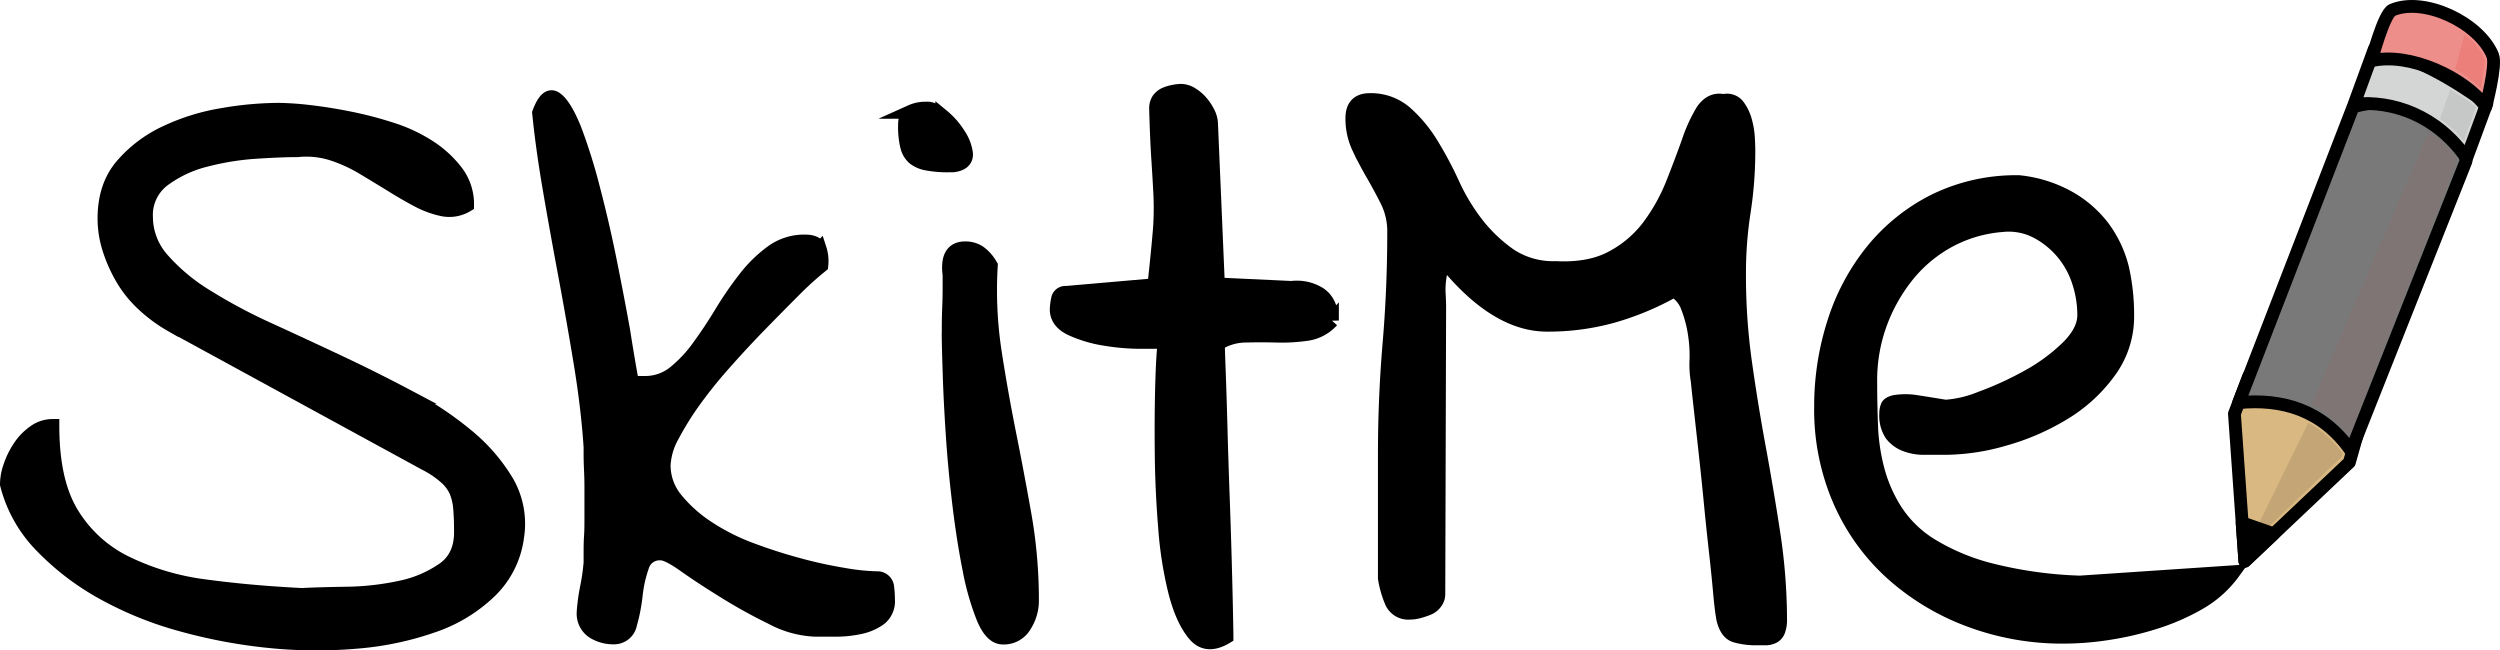 <svg xmlns="http://www.w3.org/2000/svg" viewBox="0 0 536.58 139.54"><defs><style>.cls-1,.cls-11,.cls-2,.cls-4,.cls-5,.cls-6,.cls-7{stroke:#000;}.cls-1{stroke-miterlimit:10;stroke-width:3px;}.cls-2{fill:#dab881;}.cls-2,.cls-3,.cls-4,.cls-5,.cls-9{fill-opacity:1;}.cls-11,.cls-2,.cls-4,.cls-5,.cls-6,.cls-7{stroke-linecap:round;stroke-linejoin:round;stroke-width:2.75px;}.cls-10,.cls-2,.cls-3,.cls-4,.cls-5,.cls-6,.cls-8,.cls-9{fill-rule:evenodd;}.cls-3{fill:#c4a676;}.cls-4{fill:#797979;}.cls-5{fill:#d4d5d5;}.cls-6{fill:#ee8e8b;}.cls-7{fill:none;}.cls-8{fill:#807575;}.cls-9{fill:#c6c8c8;}.cls-10{fill:#ed7f7b;}</style></defs><title>Untitled-2</title><g id="Logo"><path class="cls-1" d="M397,158a11.85,11.85,0,0,1,.74-3.95,17.42,17.42,0,0,1,2-4.05,12,12,0,0,1,3.13-3.22,6.6,6.6,0,0,1,3.86-1.29q0,12,4.23,18.86a27.87,27.87,0,0,0,11.68,10.57,54.41,54.41,0,0,0,17,5q9.57,1.29,20.6,1.84c2.45-.12,5.67-.22,9.66-.28a58,58,0,0,0,11.49-1.29,24.9,24.9,0,0,0,9.38-4q3.87-2.76,3.68-8.46c0-1.72-.06-3.25-.18-4.6a12.29,12.29,0,0,0-.83-3.59,8.81,8.81,0,0,0-2.21-3,20.13,20.13,0,0,0-4.32-2.94l-54.63-29.8a32.17,32.17,0,0,1-5.7-4.14,24.52,24.52,0,0,1-4.6-5.52,31,31,0,0,1-2.94-6.44,21.76,21.76,0,0,1-1.1-6.71q0-7,3.77-11.4a27.79,27.79,0,0,1,9.38-7.08,45.6,45.6,0,0,1,12.14-3.77,72.25,72.25,0,0,1,12.05-1.11,62.86,62.86,0,0,1,6.62.46c2.69.31,5.58.77,8.64,1.38a81.42,81.42,0,0,1,9.11,2.39,33.4,33.4,0,0,1,8,3.77,23.07,23.07,0,0,1,5.79,5.34,11.4,11.4,0,0,1,2.3,7.08,7.29,7.29,0,0,1-5.24.92,20.09,20.09,0,0,1-5.43-2q-2.76-1.47-5.7-3.31c-2-1.22-4-2.45-6.07-3.68A32.48,32.48,0,0,0,466.71,87a18.42,18.42,0,0,0-7.36-.73q-3.5,0-9,.36a57.39,57.39,0,0,0-10.76,1.75,25.55,25.55,0,0,0-9,4.23,9.44,9.44,0,0,0-3.77,8,13.81,13.81,0,0,0,3.49,9.11,40.91,40.91,0,0,0,9.47,7.91,114.72,114.72,0,0,0,13.43,7.17q7.46,3.41,15.08,7t14.9,7.45a71.61,71.61,0,0,1,12.69,8.46,38,38,0,0,1,8.46,9.84,18,18,0,0,1,2.12,11.86,19.63,19.63,0,0,1-5.7,11.41,32.61,32.61,0,0,1-12.14,7.45,65.48,65.48,0,0,1-16.37,3.49,99.55,99.55,0,0,1-18.58-.09,112.08,112.08,0,0,1-18.94-3.5,75.85,75.85,0,0,1-17.11-6.89,55.67,55.67,0,0,1-13.24-10.12A29,29,0,0,1,397,158Z" transform="translate(-395.5 -54.05)"/><path class="cls-1" d="M520.79,185.36c0-.25.06-.89.18-1.94s.3-2.17.55-3.4.43-2.36.55-3.4.19-1.69.19-1.93v-1.93c0-1,0-2.24.09-3.59s.09-2.76.09-4.23v-6.25q0-1.84-.09-3.78c-.06-1.28-.09-2.39-.09-3.31V150q-.56-8.46-2.12-17.93t-3.31-18.86q-1.76-9.37-3.31-18.39t-2.3-16.55q1.65-4.43,3.59-3c1.29.92,2.6,3.1,4,6.53a119.61,119.61,0,0,1,4,12.79q2,7.64,3.59,15.54t2.85,14.9q1.1,7,1.84,10.85a2,2,0,0,0,1.38.37h1.37a10,10,0,0,0,6.44-2.21,28.75,28.75,0,0,0,5.24-5.61q2.49-3.41,4.88-7.36a75.45,75.45,0,0,1,5-7.26,28.82,28.82,0,0,1,5.71-5.61,11.72,11.72,0,0,1,7.17-2.3c1.72,0,2.76.52,3.13,1.56a8.44,8.44,0,0,1,.36,3.59,69.16,69.16,0,0,0-5.88,5.33q-3.32,3.32-7.08,7.17t-7.54,8.1a102,102,0,0,0-6.63,8.18,64.18,64.18,0,0,0-4.78,7.64,14.34,14.34,0,0,0-1.93,6.43,11.45,11.45,0,0,0,2.67,7.36,29.74,29.74,0,0,0,6.8,6.07,45.65,45.65,0,0,0,9.29,4.69q5.15,1.93,10.3,3.31a96.51,96.51,0,0,0,9.75,2.12,46.11,46.11,0,0,0,7.36.73A2.1,2.1,0,0,1,585.9,180a22.77,22.77,0,0,1,.18,2.76,4.69,4.69,0,0,1-1.75,4.05,11,11,0,0,1-4.23,1.84,24.12,24.12,0,0,1-5.15.55h-4.5a21.51,21.51,0,0,1-9.29-2.58A111.34,111.34,0,0,1,551,181q-4.87-3-8.55-5.61t-5.15-2.57a3.89,3.89,0,0,0-4,2.85,27.33,27.33,0,0,0-1.37,6.16,37.15,37.15,0,0,1-1.2,6.16,3.49,3.49,0,0,1-3.59,2.85,8,8,0,0,1-4.41-1.28A4.63,4.63,0,0,1,520.79,185.36Z" transform="translate(-395.5 -54.05)"/><path class="cls-1" d="M589.76,80.88q0-2.2,1.29-2.85a7.36,7.36,0,0,1,3.31-.64c.85-.12,2,.4,3.4,1.56a16.37,16.37,0,0,1,3.5,4,9.57,9.57,0,0,1,1.56,4q.18,2.2-2.76,2.58h-.92a23.65,23.65,0,0,1-4.6-.37,6.26,6.26,0,0,1-2.85-1.2,4.72,4.72,0,0,1-1.47-2.48A17.78,17.78,0,0,1,589.76,80.88Zm9.38,46.17v-2.76q0-2,.09-4.23t.09-4.23v-2.76q-.74-5.7,3.32-5.7a5.26,5.26,0,0,1,3.12.92,8.85,8.85,0,0,1,2.39,2.76,88.1,88.1,0,0,0,.83,18.48q1.38,8.92,3.13,17.66t3.31,17.56a105.65,105.65,0,0,1,1.56,18.4,9.87,9.87,0,0,1-1.56,5.15,5.13,5.13,0,0,1-4.69,2.57q-2.4,0-4.14-4.14a55.56,55.56,0,0,1-3-10.48q-1.27-6.34-2.2-14.07T600,147.37q-.47-7.08-.65-12.69T599.14,127.05Z" transform="translate(-395.5 -54.05)"/><path class="cls-1" d="M645.49,127.42h-5.15a47.37,47.37,0,0,1-7.63-.65,27.74,27.74,0,0,1-7.18-2.11q-3.21-1.47-3.21-4.23a12,12,0,0,1,.27-2.12,1.59,1.59,0,0,1,1.75-1.38l18.94-1.65q.74-6.81,1.11-11.13a62.05,62.05,0,0,0,.18-8.09c-.12-2.52-.28-5.15-.46-7.91s-.34-6.35-.46-10.76a3.4,3.4,0,0,1,.55-2,3.61,3.61,0,0,1,1.38-1.1,8.25,8.25,0,0,1,1.84-.55,9.59,9.59,0,0,1,1.57-.18,4.36,4.36,0,0,1,2.29.73,8.44,8.44,0,0,1,2.12,1.84,10.63,10.63,0,0,1,1.47,2.3,5.44,5.44,0,0,1,.55,2.3l1.47,34.39,15.82.74a9.12,9.12,0,0,1,5.8,1.19q2.65,1.58,2.85,5.8a8.86,8.86,0,0,1-5.34,2.85,37.57,37.57,0,0,1-6.53.37c-2.27-.06-4.5-.06-6.71,0a11.27,11.27,0,0,0-5.89,1.74q0,1.11.19,6.07t.37,11.78q.18,6.8.46,14.53t.46,14.25q.18,6.54.27,11.13c.06,3.07.09,4.78.09,5.15q-4.23,2.56-6.8-.46t-4.14-9a82.07,82.07,0,0,1-2.21-14q-.65-8-.73-15.82t.09-14.44Q645.12,130.37,645.49,127.42Z" transform="translate(-395.5 -54.05)"/><path class="cls-1" d="M765.41,187c-.24-1.22-.49-3.19-.73-5.89s-.55-5.7-.92-9-.74-6.83-1.1-10.57-.74-7.3-1.11-10.67-.71-6.38-1-9-.52-4.63-.64-6a20.31,20.31,0,0,1-.28-4.6,30.15,30.15,0,0,0-.37-5.7,26.62,26.62,0,0,0-1.47-5.52,6.84,6.84,0,0,0-3-3.68,60.66,60.66,0,0,1-13.25,5.52,51.81,51.81,0,0,1-14,1.84q-10.85,0-21.7-13.24c-.49,0-.83.36-1,1.1a20,20,0,0,0-.46,2.57,17,17,0,0,0-.09,3.13q.09,1.65.09,2.76l-.18,61.43a3,3,0,0,1-.65,1.93,3.62,3.62,0,0,1-1.56,1.2,16.78,16.78,0,0,1-1.93.64,7.15,7.15,0,0,1-1.93.28,3.87,3.87,0,0,1-4-2.48,21.63,21.63,0,0,1-1.38-4.88V151.7q0-12.15,1-23.92t1-23.91a14.64,14.64,0,0,0-1.47-6.62q-1.47-2.94-3.12-5.79t-3-5.7a14.39,14.39,0,0,1-1.38-6.35q0-3.85,3.68-3.86a11.27,11.27,0,0,1,7.73,2.76,29.24,29.24,0,0,1,5.51,6.62,79.53,79.53,0,0,1,4.6,8.64,43.48,43.48,0,0,0,5.24,8.65,33,33,0,0,0,7,6.62,16.79,16.79,0,0,0,9.84,2.76c4.91.25,9-.52,12.24-2.3a23.84,23.84,0,0,0,7.9-6.81,39.85,39.85,0,0,0,5-9q1.93-4.87,3.4-9A32.9,32.9,0,0,1,761,77.76q1.83-2.58,4.41-2a2.94,2.94,0,0,1,3,.92A9.39,9.39,0,0,1,770,79.87a17.24,17.24,0,0,1,.65,3.77q.09,1.85.09,2.58a85.12,85.12,0,0,1-1,13.33,85.24,85.24,0,0,0-1,13.52A133.64,133.64,0,0,0,770,131.65q1.29,9.19,3,18.48t3.12,18.49A123.74,123.74,0,0,1,777.55,187a6.64,6.64,0,0,1-.36,2.39,2.32,2.32,0,0,1-1.11,1.29,3.71,3.71,0,0,1-1.65.37h-2a16,16,0,0,1-4.32-.55Q766.15,190,765.41,187Z" transform="translate(-395.5 -54.05)"/><path class="cls-1" d="M786.38,141.4a58.7,58.7,0,0,1,2.85-18.31,46.84,46.84,0,0,1,8.28-15.35,40.62,40.62,0,0,1,13.24-10.58,39.7,39.7,0,0,1,18.12-4,27.83,27.83,0,0,1,10.58,3.31,24,24,0,0,1,7.35,6.34,24.62,24.62,0,0,1,4.14,8.74,45.49,45.49,0,0,1,1.11,10.3,19.85,19.85,0,0,1-3.87,11.95,33.17,33.17,0,0,1-9.75,8.93,50.66,50.66,0,0,1-12.69,5.51,46.47,46.47,0,0,1-12.69,1.93h-4.5a11,11,0,0,1-4.14-.73,6.73,6.73,0,0,1-2.95-2.21,7.35,7.35,0,0,1-1.1-4.41,3.9,3.9,0,0,1,.28-1.57c.18-.42.7-.73,1.56-.92a15.19,15.19,0,0,1,3.86-.09q2.58.38,7,1.11a24.16,24.16,0,0,0,7.45-1.75,70.8,70.8,0,0,0,9.93-4.51,39.59,39.59,0,0,0,8.74-6.34q3.68-3.59,3.68-7.08a22.75,22.75,0,0,0-1.2-7.27,18.55,18.55,0,0,0-9.19-10.76,13.09,13.09,0,0,0-7.27-1.29,28.64,28.64,0,0,0-11.68,3.5,29.64,29.64,0,0,0-8.92,7.63,36.62,36.62,0,0,0-5.7,10.39,35.47,35.47,0,0,0-2,12q0,4.78.18,9.56a43.45,43.45,0,0,0,1.38,9.38,31.2,31.2,0,0,0,3.86,8.83A24.26,24.26,0,0,0,810,171.1a46.41,46.41,0,0,0,12.78,5.33,89.67,89.67,0,0,0,19.13,2.67l32.92-2.21a23.45,23.45,0,0,1-7.45,6.63,47.6,47.6,0,0,1-9.56,4.13,66.26,66.26,0,0,1-10,2.3,63,63,0,0,1-9.39.74,56.68,56.68,0,0,1-20-3.5,52,52,0,0,1-16.56-9.84,45.49,45.49,0,0,1-11.31-15.45A49,49,0,0,1,786.38,141.4Z" transform="translate(-395.5 -54.05)"/></g><g id="Layer_4" data-name="Layer 4"><g id="layer1"><g id="g4625"><path id="path4094" class="cls-2" d="M875.08,142.85l2.24,31.66,22.43-21.22,2.67-9.45-24.28-9Z" transform="translate(-395.5 -54.05)"/><path id="path4619" class="cls-3" d="M880,167.07l10.92-22.28a21.62,21.62,0,0,1,7.32,6.5l-.08.74-17,16.3Z" transform="translate(-395.5 -54.05)"/><path id="path4092" class="cls-4" d="M876,140.47,900.54,77c8.9-2.61,23.28-.2,24.24,11.65l-24.66,62.18C893.91,141.93,885.21,139.58,876,140.47Z" transform="translate(-395.5 -54.05)"/><path id="path4098" class="cls-5" d="M900.77,76.39l4.32-11.81c9.16,1.63,17.58,7,24.16,11.67L924.91,88C918.47,78.77,909,75.58,900.77,76.39Z" transform="translate(-395.5 -54.05)"/><path id="path4100" class="cls-6" d="M904.49,67.09c8.19-1.92,20,3.62,24.53,9.85,0,0,2.37-8.88,1.49-11-2.94-7.12-14.77-12.6-21.55-9.74C907.12,57,904.49,67.09,904.49,67.09Z" transform="translate(-395.5 -54.05)"/><path id="path4102" class="cls-7" d="M887.56,163.65" transform="translate(-395.5 -54.05)"/><path id="path4102-2" data-name="path4102" class="cls-7" d="M884.1,169.5" transform="translate(-395.5 -54.05)"/><path id="path4615" class="cls-8" d="M891.56,140.92c1.24,0,5.29,3.6,5.29,3.6l3,2.92,22.4-57.24.55-2.11s-2.19-2.83-3.12-3.7a15.49,15.49,0,0,0-3-1.87Z" transform="translate(-395.5 -54.05)"/><path id="path4621" class="cls-9" d="M919.19,79.55l3,2.39,2.11,2.4L926.92,77,925,75.57l-3.6-2.31Z" transform="translate(-395.5 -54.05)"/><path id="path4623" class="cls-10" d="M922.45,68.86l2.87,1.93L928,73.05l.88-5.84c-.31-1.81-2.69-4.64-4.42-5.64Z" transform="translate(-395.5 -54.05)"/></g><polyline class="cls-11" points="488.03 114.58 481.23 112.2 481.82 120.45 487.74 114.85"/></g></g></svg>